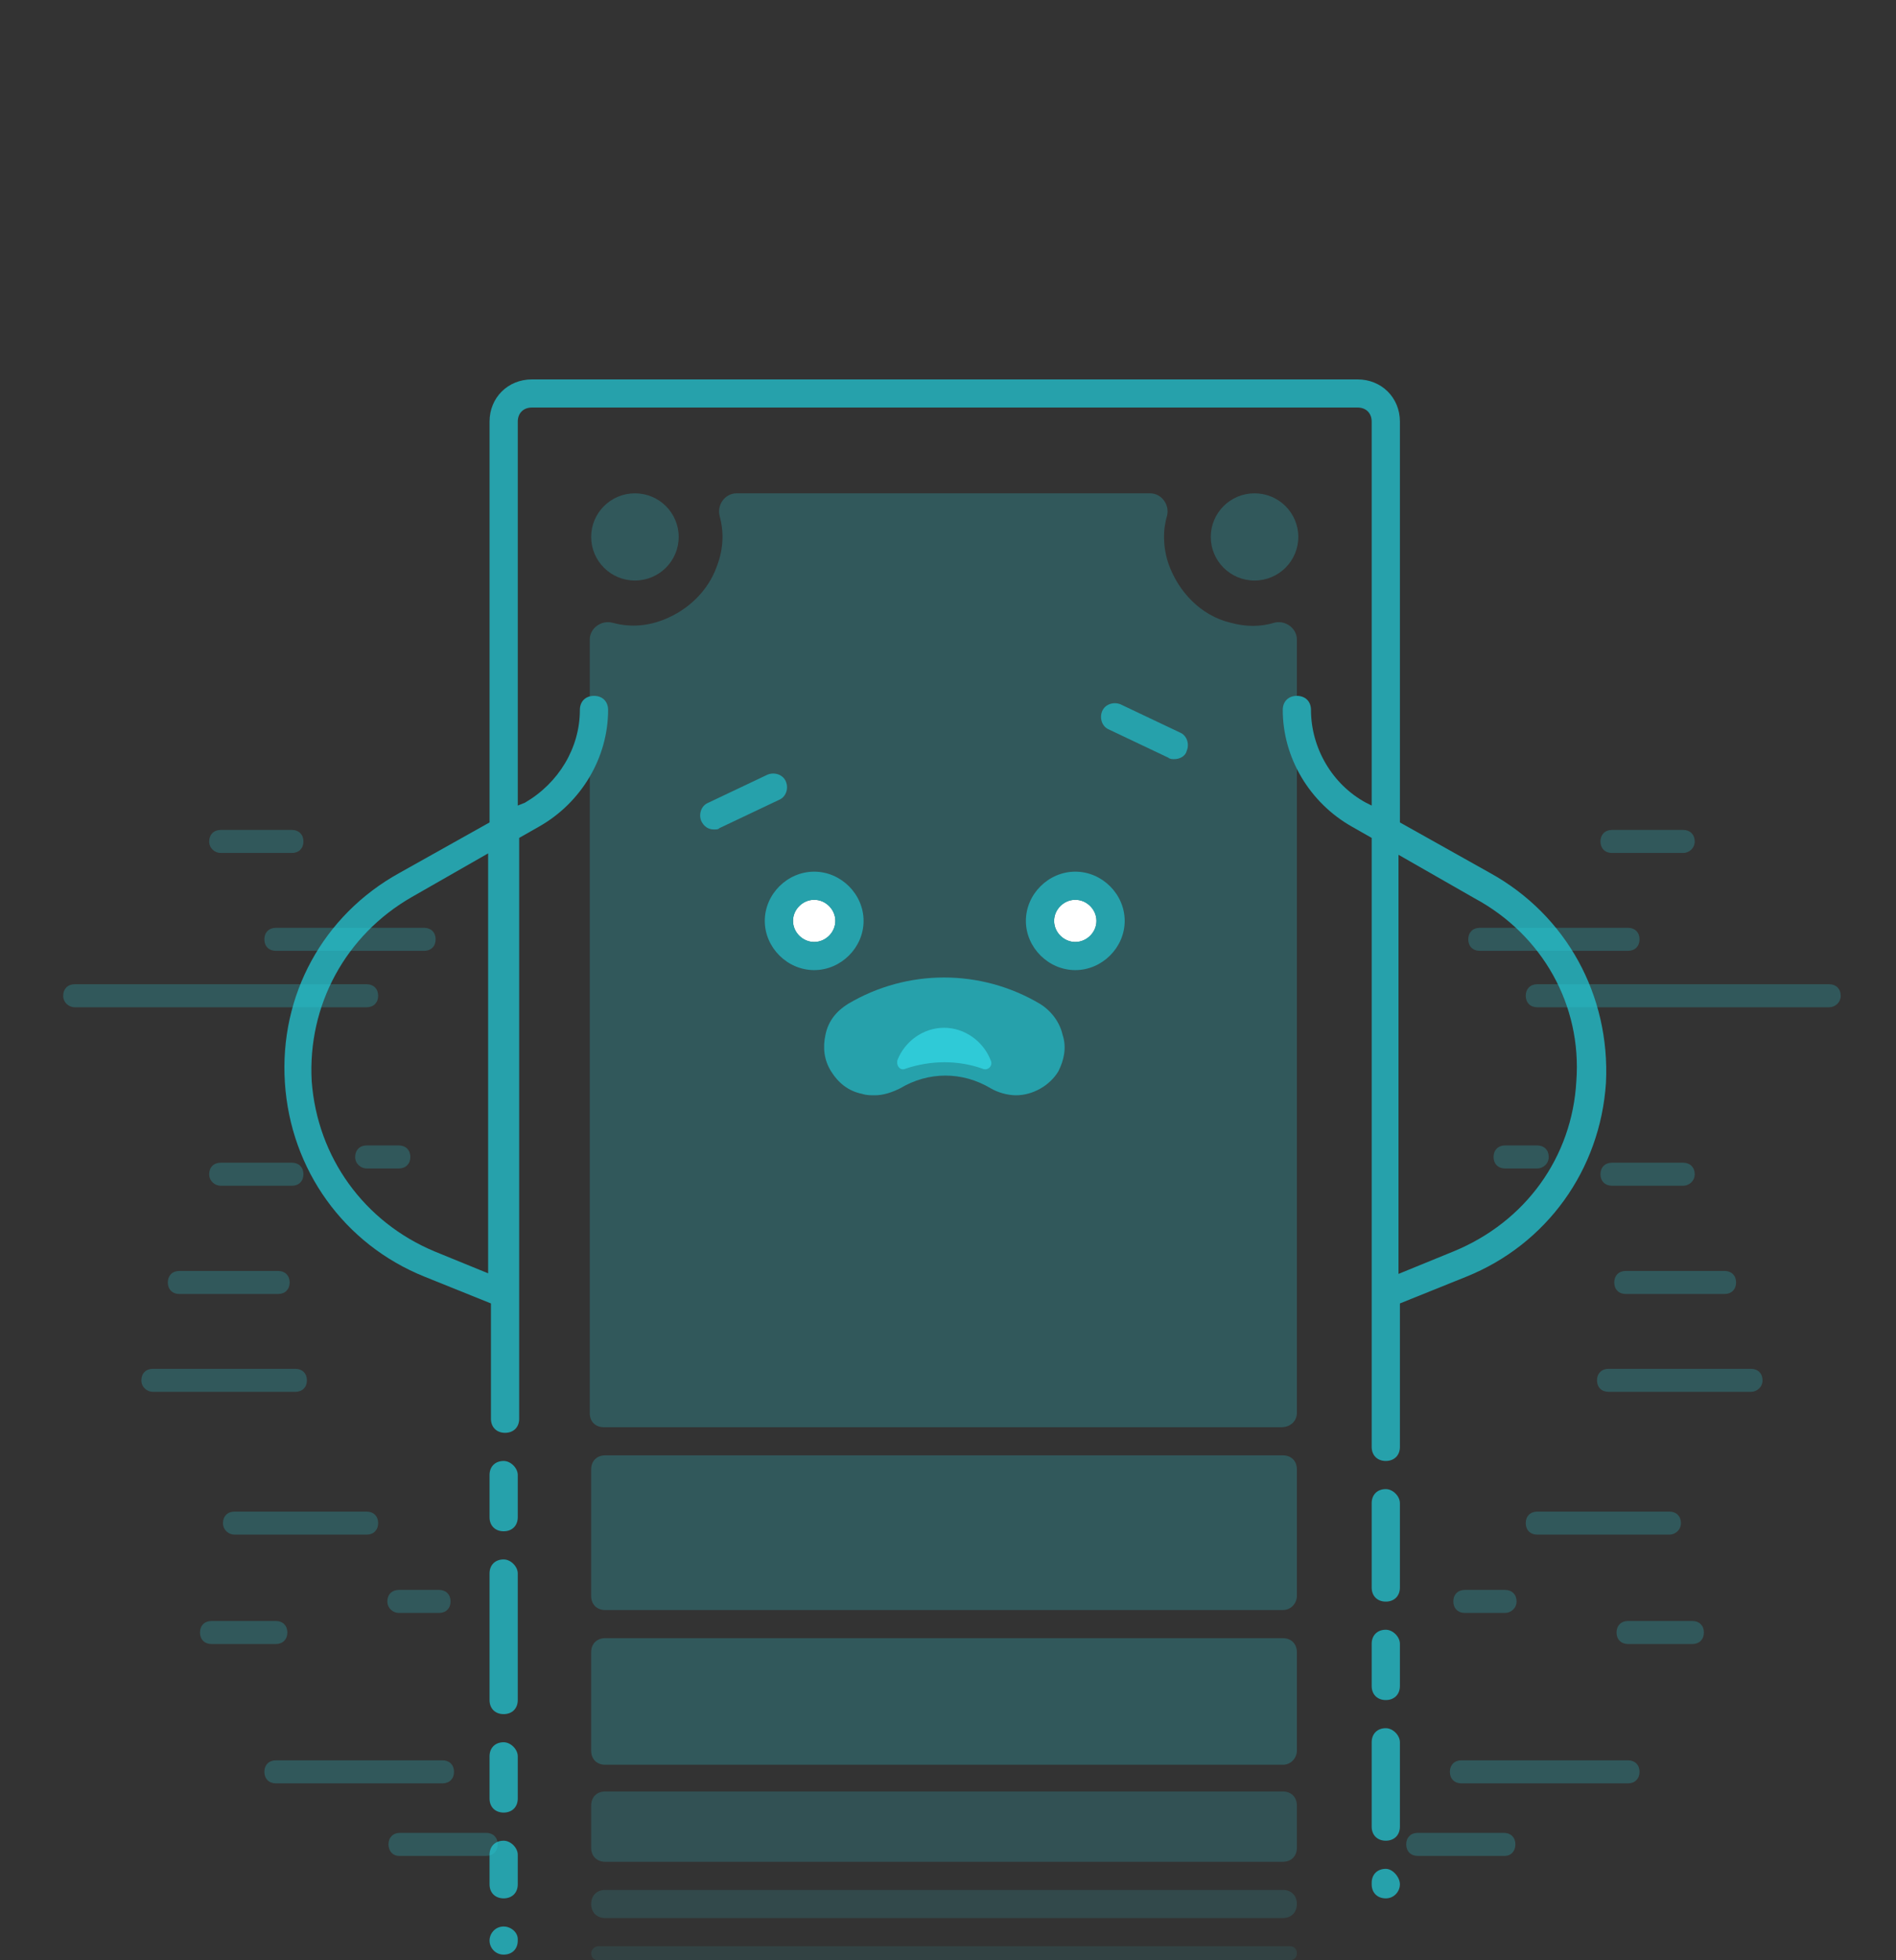 <svg width="240" height="248" viewBox="0 0 240 248" fill="none" xmlns="http://www.w3.org/2000/svg">
<rect x="0" y="0" width="240" height="248" fill="#333333" stroke="none"/>
<g clip-path="url(#clip0)">
<path opacity="0.25" d="M164.162 178.783C164.162 166.683 164.162 97.11 164.162 80.918C164.162 79.495 162.733 78.427 161.304 78.783C159.517 79.317 157.731 79.317 155.765 78.783C152.013 77.893 149.155 74.868 147.904 71.31C147.19 69.174 147.19 67.039 147.726 65.26C148.083 63.836 147.011 62.413 145.582 62.413C135.219 62.413 103.596 62.413 93.234 62.413C91.805 62.413 90.733 63.836 91.09 65.26C91.626 67.217 91.626 69.352 90.733 71.665C89.661 74.69 87.16 77.181 83.944 78.427C81.621 79.317 79.477 79.317 77.512 78.783C76.083 78.427 74.653 79.495 74.653 80.918C74.653 97.11 74.653 166.861 74.653 178.783C74.653 179.851 75.368 180.562 76.44 180.562H162.197C163.448 180.562 164.162 179.673 164.162 178.783Z" fill="#2FCAD7"/>
<path opacity="0.25" d="M162.376 203.694H76.619C75.547 203.694 74.832 202.982 74.832 201.914V185.9C74.832 184.833 75.547 184.121 76.619 184.121H162.376C163.448 184.121 164.162 184.833 164.162 185.9V201.914C164.162 202.804 163.448 203.694 162.376 203.694Z" fill="#2FCAD7"/>
<path opacity="0.25" d="M162.376 223.267H76.619C75.547 223.267 74.832 222.555 74.832 221.487V209.032C74.832 207.964 75.547 207.252 76.619 207.252H162.376C163.448 207.252 164.162 207.964 164.162 209.032V221.487C164.162 222.377 163.448 223.267 162.376 223.267Z" fill="#2FCAD7"/>
<path opacity="0.2" d="M162.376 235.544H76.619C75.547 235.544 74.832 234.833 74.832 233.765V228.427C74.832 227.359 75.547 226.647 76.619 226.647H162.376C163.448 226.647 164.162 227.359 164.162 228.427V233.765C164.162 234.833 163.448 235.544 162.376 235.544Z" fill="#2FCAD7"/>
<path opacity="0.15" d="M162.376 242.662H76.619C75.547 242.662 74.832 241.95 74.832 240.883C74.832 239.815 75.547 239.103 76.619 239.103H162.376C163.448 239.103 164.162 239.815 164.162 240.883C164.162 241.95 163.448 242.662 162.376 242.662Z" fill="#2FCAD7"/>
<path opacity="0.25" d="M80.371 73.445C83.43 73.445 85.91 70.975 85.91 67.929C85.91 64.882 83.43 62.413 80.371 62.413C77.313 62.413 74.833 64.882 74.833 67.929C74.833 70.975 77.313 73.445 80.371 73.445Z" fill="#2FCAD7"/>
<path opacity="0.25" d="M158.802 73.445C161.861 73.445 164.341 70.975 164.341 67.929C164.341 64.882 161.861 62.413 158.802 62.413C155.743 62.413 153.264 64.882 153.264 67.929C153.264 70.975 155.743 73.445 158.802 73.445Z" fill="#2FCAD7"/>
<path opacity="0.1" d="M75.725 246.221H163.269C163.805 246.221 164.162 246.577 164.162 247.111C164.162 247.644 163.805 248 163.269 248H75.725C75.189 248 74.832 247.644 74.832 247.111C74.832 246.577 75.368 246.221 75.725 246.221Z" fill="#2FCAD7"/>
<path d="M63.753 220.42C62.681 220.42 61.967 221.132 61.967 222.2V227.538C61.967 228.605 62.681 229.317 63.753 229.317C64.825 229.317 65.54 228.605 65.54 227.538V222.2C65.54 221.31 64.647 220.42 63.753 220.42Z" fill="#26A1AB"/>
<path d="M175.416 218.64C174.345 218.64 173.63 219.352 173.63 220.42V231.096C173.63 232.164 174.345 232.875 175.416 232.875C176.488 232.875 177.203 232.164 177.203 231.096V220.42C177.203 219.53 176.31 218.64 175.416 218.64Z" fill="#26A1AB"/>
<path d="M63.753 232.876C62.681 232.876 61.967 233.587 61.967 234.655V238.392C61.967 239.459 62.681 240.171 63.753 240.171C64.825 240.171 65.54 239.459 65.54 238.392V234.655C65.54 233.765 64.647 232.876 63.753 232.876Z" fill="#26A1AB"/>
<path d="M63.753 243.73C62.681 243.73 61.967 244.619 61.967 245.509C61.967 246.399 62.681 247.288 63.753 247.288C64.825 247.288 65.54 246.577 65.54 245.509V245.331C65.54 244.441 64.647 243.73 63.753 243.73Z" fill="#26A1AB"/>
<path d="M175.416 236.435C174.345 236.435 173.63 237.146 173.63 238.214V238.392C173.63 239.46 174.345 240.171 175.416 240.171C176.488 240.171 177.203 239.282 177.203 238.392C177.203 237.502 176.31 236.435 175.416 236.435Z" fill="#26A1AB"/>
<path d="M63.753 197.288C62.681 197.288 61.967 198 61.967 199.067V215.082C61.967 216.149 62.681 216.861 63.753 216.861C64.825 216.861 65.54 216.149 65.54 215.082V199.067C65.54 198.178 64.647 197.288 63.753 197.288Z" fill="#26A1AB"/>
<path d="M175.416 206.185C174.345 206.185 173.63 206.897 173.63 207.965V213.303C173.63 214.37 174.345 215.082 175.416 215.082C176.488 215.082 177.203 214.37 177.203 213.303V207.965C177.203 207.075 176.31 206.185 175.416 206.185Z" fill="#26A1AB"/>
<path d="M175.416 188.392C174.345 188.392 173.63 189.104 173.63 190.171V200.847C173.63 201.915 174.345 202.627 175.416 202.627C176.488 202.627 177.203 201.915 177.203 200.847V190.171C177.203 189.282 176.31 188.392 175.416 188.392Z" fill="#26A1AB"/>
<path d="M63.753 184.833C62.681 184.833 61.967 185.545 61.967 186.612V191.95C61.967 193.018 62.681 193.73 63.753 193.73C64.825 193.73 65.54 193.018 65.54 191.95V186.612C65.54 185.723 64.647 184.833 63.753 184.833Z" fill="#26A1AB"/>
<path d="M188.638 110.456L177.204 104.05V53.338C177.204 50.313 174.881 48 171.844 48H67.327C64.29 48 61.968 50.313 61.968 53.338V104.05L50.533 110.456C40.886 115.794 35.347 125.936 36.062 136.968C36.776 148 43.565 157.431 53.749 161.523L62.146 164.904V179.495C62.146 180.562 62.861 181.274 63.933 181.274C65.005 181.274 65.719 180.562 65.719 179.495V163.658V106.007L68.221 104.584C73.58 101.559 76.975 95.865 76.975 89.815C76.975 88.747 76.26 88.036 75.188 88.036C74.116 88.036 73.402 88.747 73.402 89.815C73.402 94.619 70.722 99.068 66.434 101.559L65.541 101.915V53.338C65.541 52.27 66.255 51.559 67.327 51.559H171.844C172.916 51.559 173.63 52.27 173.63 53.338V101.915L172.916 101.559C168.628 99.246 165.948 94.619 165.948 89.815C165.948 88.747 165.233 88.036 164.161 88.036C163.089 88.036 162.375 88.747 162.375 89.815C162.375 95.865 165.769 101.559 171.129 104.584L173.63 106.007V163.658V183.053C173.63 184.121 174.345 184.833 175.417 184.833C176.489 184.833 177.204 184.121 177.204 183.053V164.904L185.601 161.523C195.784 157.431 202.574 148 203.288 136.968C203.824 125.936 198.286 115.794 188.638 110.456ZM61.968 161.167L55 158.32C46.067 154.584 40.171 146.399 39.456 136.79C38.92 127.181 43.744 118.285 52.141 113.48L61.789 107.964V161.167H61.968ZM199.536 136.79C199 146.399 193.105 154.584 183.993 158.32L177.025 161.167V108.142L186.673 113.658C195.248 118.285 200.251 127.181 199.536 136.79Z" fill="#26A1AB"/>
<path d="M90.375 104.939C89.66 104.939 89.124 104.584 88.767 103.872C88.409 102.982 88.767 101.914 89.66 101.559L97.164 98C98.057 97.644 99.129 98 99.486 98.89C99.844 99.779 99.486 100.847 98.593 101.203L91.089 104.761C90.911 104.939 90.732 104.939 90.375 104.939Z" fill="#26A1AB"/>
<path d="M148.619 96.043C148.44 96.043 148.083 96.043 147.904 95.865L140.4 92.306C139.507 91.95 139.15 90.883 139.507 89.993C139.864 89.103 140.936 88.748 141.83 89.103L149.333 92.662C150.227 93.018 150.584 94.086 150.227 94.975C150.048 95.687 149.333 96.043 148.619 96.043Z" fill="#26A1AB"/>
<path d="M103.06 119.174C104.54 119.174 105.74 117.979 105.74 116.505C105.74 115.031 104.54 113.836 103.06 113.836C101.58 113.836 100.38 115.031 100.38 116.505C100.38 117.979 101.58 119.174 103.06 119.174Z" fill="white"/>
<path d="M103.061 122.733C99.666 122.733 96.808 119.886 96.808 116.505C96.808 113.124 99.666 110.277 103.061 110.277C106.455 110.277 109.314 113.124 109.314 116.505C109.314 119.886 106.455 122.733 103.061 122.733ZM103.061 113.836C101.631 113.836 100.381 115.082 100.381 116.505C100.381 117.929 101.631 119.174 103.061 119.174C104.49 119.174 105.741 117.929 105.741 116.505C105.741 115.082 104.49 113.836 103.061 113.836Z" fill="#26A1AB"/>
<path d="M136.113 119.174C137.593 119.174 138.792 117.979 138.792 116.505C138.792 115.031 137.593 113.836 136.113 113.836C134.632 113.836 133.433 115.031 133.433 116.505C133.433 117.979 134.632 119.174 136.113 119.174Z" fill="white"/>
<path d="M136.113 122.733C132.718 122.733 129.859 119.886 129.859 116.505C129.859 113.124 132.718 110.277 136.113 110.277C139.507 110.277 142.366 113.124 142.366 116.505C142.366 119.886 139.507 122.733 136.113 122.733ZM136.113 113.836C134.683 113.836 133.433 115.082 133.433 116.505C133.433 117.929 134.683 119.174 136.113 119.174C137.542 119.174 138.792 117.929 138.792 116.505C138.792 115.082 137.542 113.836 136.113 113.836Z" fill="#26A1AB"/>
<path d="M134.504 130.918C134.147 129.317 133.075 127.893 131.645 127.004C124.142 122.555 114.851 122.555 107.348 127.004C105.918 127.893 104.846 129.139 104.489 130.918C104.132 132.52 104.31 134.121 105.204 135.544C106.097 136.968 107.348 138.036 109.134 138.391C109.67 138.569 110.206 138.569 110.742 138.569C111.814 138.569 112.886 138.213 113.958 137.68C117.531 135.544 121.819 135.544 125.392 137.68C126.286 138.213 127.536 138.569 128.608 138.569C130.752 138.569 132.896 137.324 133.968 135.544C134.683 134.121 135.04 132.52 134.504 130.918Z" fill="#26A1AB"/>
<path d="M124.321 135.188C125.035 135.544 125.75 134.833 125.393 134.121C124.499 131.808 122.177 130.028 119.497 130.028C116.817 130.028 114.494 131.808 113.601 134.121C113.422 134.833 113.958 135.544 114.673 135.188C117.889 134.121 121.283 134.121 124.321 135.188Z" fill="#2FCAD7"/>
<path opacity="0.25" d="M206.081 120.296H187.311C186.438 120.296 185.856 119.713 185.856 118.839C185.856 117.965 186.438 117.382 187.311 117.382H206.081C206.954 117.382 207.536 117.965 207.536 118.839C207.536 119.713 206.954 120.296 206.081 120.296Z" fill="#2FCAD7"/>
<path opacity="0.25" d="M34.919 120.296H53.688C54.562 120.296 55.144 119.713 55.144 118.839C55.144 117.965 54.562 117.382 53.688 117.382H34.919C34.046 117.382 33.464 117.965 33.464 118.839C33.464 119.713 34.046 120.296 34.919 120.296Z" fill="#2FCAD7"/>
<path opacity="0.25" d="M231.545 127.434H194.587C193.714 127.434 193.132 126.851 193.132 125.977C193.132 125.103 193.714 124.52 194.587 124.52H231.545C232.418 124.52 233 125.103 233 125.977C233 126.851 232.272 127.434 231.545 127.434Z" fill="#2FCAD7"/>
<path opacity="0.25" d="M9.455 127.434H46.413C47.286 127.434 47.868 126.851 47.868 125.977C47.868 125.103 47.286 124.52 46.413 124.52H9.455C8.582 124.52 8 125.103 8 125.977C8 126.851 8.728 127.434 9.455 127.434Z" fill="#2FCAD7"/>
<path opacity="0.25" d="M213.066 107.913H204.045C203.172 107.913 202.59 107.331 202.59 106.457C202.59 105.583 203.172 105 204.045 105H213.066C213.939 105 214.521 105.583 214.521 106.457C214.521 107.331 213.794 107.913 213.066 107.913Z" fill="#2FCAD7"/>
<path opacity="0.25" d="M27.934 107.913H36.955C37.828 107.913 38.41 107.331 38.41 106.457C38.41 105.583 37.828 105 36.955 105H27.934C27.061 105 26.479 105.583 26.479 106.457C26.479 107.331 27.206 107.913 27.934 107.913Z" fill="#2FCAD7"/>
<path opacity="0.25" d="M194.587 147.828H190.513C189.64 147.828 189.058 147.246 189.058 146.372C189.058 145.497 189.64 144.915 190.513 144.915H194.587C195.46 144.915 196.042 145.497 196.042 146.372C196.042 147.246 195.314 147.828 194.587 147.828Z" fill="#2FCAD7"/>
<path opacity="0.25" d="M46.413 147.828H50.487C51.36 147.828 51.942 147.246 51.942 146.372C51.942 145.497 51.36 144.915 50.487 144.915H46.413C45.54 144.915 44.958 145.497 44.958 146.372C44.958 147.246 45.686 147.828 46.413 147.828Z" fill="#2FCAD7"/>
<path opacity="0.25" d="M213.066 150.013H204.045C203.172 150.013 202.59 149.43 202.59 148.556C202.59 147.682 203.172 147.1 204.045 147.1H213.066C213.939 147.1 214.521 147.682 214.521 148.556C214.521 149.43 213.794 150.013 213.066 150.013Z" fill="#2FCAD7"/>
<path opacity="0.25" d="M27.934 150.013H36.955C37.828 150.013 38.41 149.43 38.41 148.556C38.41 147.682 37.828 147.1 36.955 147.1H27.934C27.061 147.1 26.479 147.682 26.479 148.556C26.479 149.43 27.206 150.013 27.934 150.013Z" fill="#2FCAD7"/>
<path opacity="0.25" d="M211.32 194.153H194.587C193.714 194.153 193.132 193.57 193.132 192.696C193.132 191.822 193.714 191.239 194.587 191.239H211.32C212.193 191.239 212.775 191.822 212.775 192.696C212.775 193.57 212.047 194.153 211.32 194.153Z" fill="#2FCAD7"/>
<path opacity="0.25" d="M29.68 194.153H46.413C47.286 194.153 47.868 193.57 47.868 192.696C47.868 191.822 47.286 191.239 46.413 191.239H29.68C28.807 191.239 28.225 191.822 28.225 192.696C28.225 193.57 28.953 194.153 29.68 194.153Z" fill="#2FCAD7"/>
<path opacity="0.25" d="M221.65 176.089H203.607C202.734 176.089 202.152 175.507 202.152 174.633C202.152 173.758 202.734 173.176 203.607 173.176H221.65C222.523 173.176 223.105 173.758 223.105 174.633C223.105 175.507 222.377 176.089 221.65 176.089Z" fill="#2FCAD7"/>
<path opacity="0.25" d="M19.35 176.089H37.393C38.266 176.089 38.848 175.507 38.848 174.633C38.848 173.758 38.266 173.176 37.393 173.176H19.35C18.477 173.176 17.895 173.758 17.895 174.633C17.895 175.507 18.623 176.089 19.35 176.089Z" fill="#2FCAD7"/>
<path opacity="0.25" d="M190.513 204.059H185.421C184.548 204.059 183.966 203.476 183.966 202.602C183.966 201.728 184.548 201.146 185.421 201.146H190.513C191.386 201.146 191.968 201.728 191.968 202.602C191.968 203.476 191.241 204.059 190.513 204.059Z" fill="#2FCAD7"/>
<path opacity="0.25" d="M50.487 204.059H55.579C56.452 204.059 57.034 203.476 57.034 202.602C57.034 201.728 56.452 201.146 55.579 201.146H50.487C49.614 201.146 49.032 201.728 49.032 202.602C49.032 203.476 49.759 204.059 50.487 204.059Z" fill="#2FCAD7"/>
<path opacity="0.25" d="M214.229 207.992H206.081C205.208 207.992 204.626 207.409 204.626 206.535C204.626 205.661 205.208 205.079 206.081 205.079H214.229C215.102 205.079 215.684 205.661 215.684 206.535C215.684 207.409 215.102 207.992 214.229 207.992Z" fill="#2FCAD7"/>
<path opacity="0.25" d="M26.771 207.992H34.919C35.792 207.992 36.374 207.409 36.374 206.535C36.374 205.661 35.792 205.079 34.919 205.079H26.771C25.898 205.079 25.316 205.661 25.316 206.535C25.316 207.409 25.898 207.992 26.771 207.992Z" fill="#2FCAD7"/>
<path opacity="0.25" d="M218.303 163.707H205.79C204.917 163.707 204.335 163.124 204.335 162.25C204.335 161.376 204.917 160.793 205.79 160.793H218.303C219.176 160.793 219.758 161.376 219.758 162.25C219.758 163.124 219.176 163.707 218.303 163.707Z" fill="#2FCAD7"/>
<path opacity="0.25" d="M22.697 163.707H35.21C36.083 163.707 36.665 163.124 36.665 162.25C36.665 161.376 36.083 160.793 35.21 160.793H22.697C21.824 160.793 21.242 161.376 21.242 162.25C21.242 163.124 21.824 163.707 22.697 163.707Z" fill="#2FCAD7"/>
<path opacity="0.25" d="M190.513 234.796H179.455C178.582 234.796 178 234.214 178 233.34C178 232.466 178.582 231.883 179.455 231.883H190.368C191.241 231.883 191.823 232.466 191.823 233.34C191.823 234.214 191.241 234.796 190.513 234.796Z" fill="#2FCAD7"/>
<path opacity="0.25" d="M50.487 234.796H61.545C62.418 234.796 63 234.214 63 233.34C63 232.466 62.418 231.883 61.545 231.883H50.632C49.759 231.883 49.177 232.466 49.177 233.34C49.177 234.214 49.759 234.796 50.487 234.796Z" fill="#2FCAD7"/>
<path opacity="0.25" d="M206.081 225.619H184.983C184.11 225.619 183.528 225.036 183.528 224.162C183.528 223.288 184.11 222.705 184.983 222.705H206.081C206.954 222.705 207.536 223.288 207.536 224.162C207.536 225.036 206.954 225.619 206.081 225.619Z" fill="#2FCAD7"/>
<path opacity="0.25" d="M34.919 225.619H56.017C56.89 225.619 57.472 225.036 57.472 224.162C57.472 223.288 56.89 222.705 56.017 222.705H34.919C34.046 222.705 33.464 223.288 33.464 224.162C33.464 225.036 34.046 225.619 34.919 225.619Z" fill="#2FCAD7"/>
</g>
<defs>
<clipPath id="clip0">
<rect width="240" height="248" fill="white"/>
</clipPath>
</defs>
</svg>

